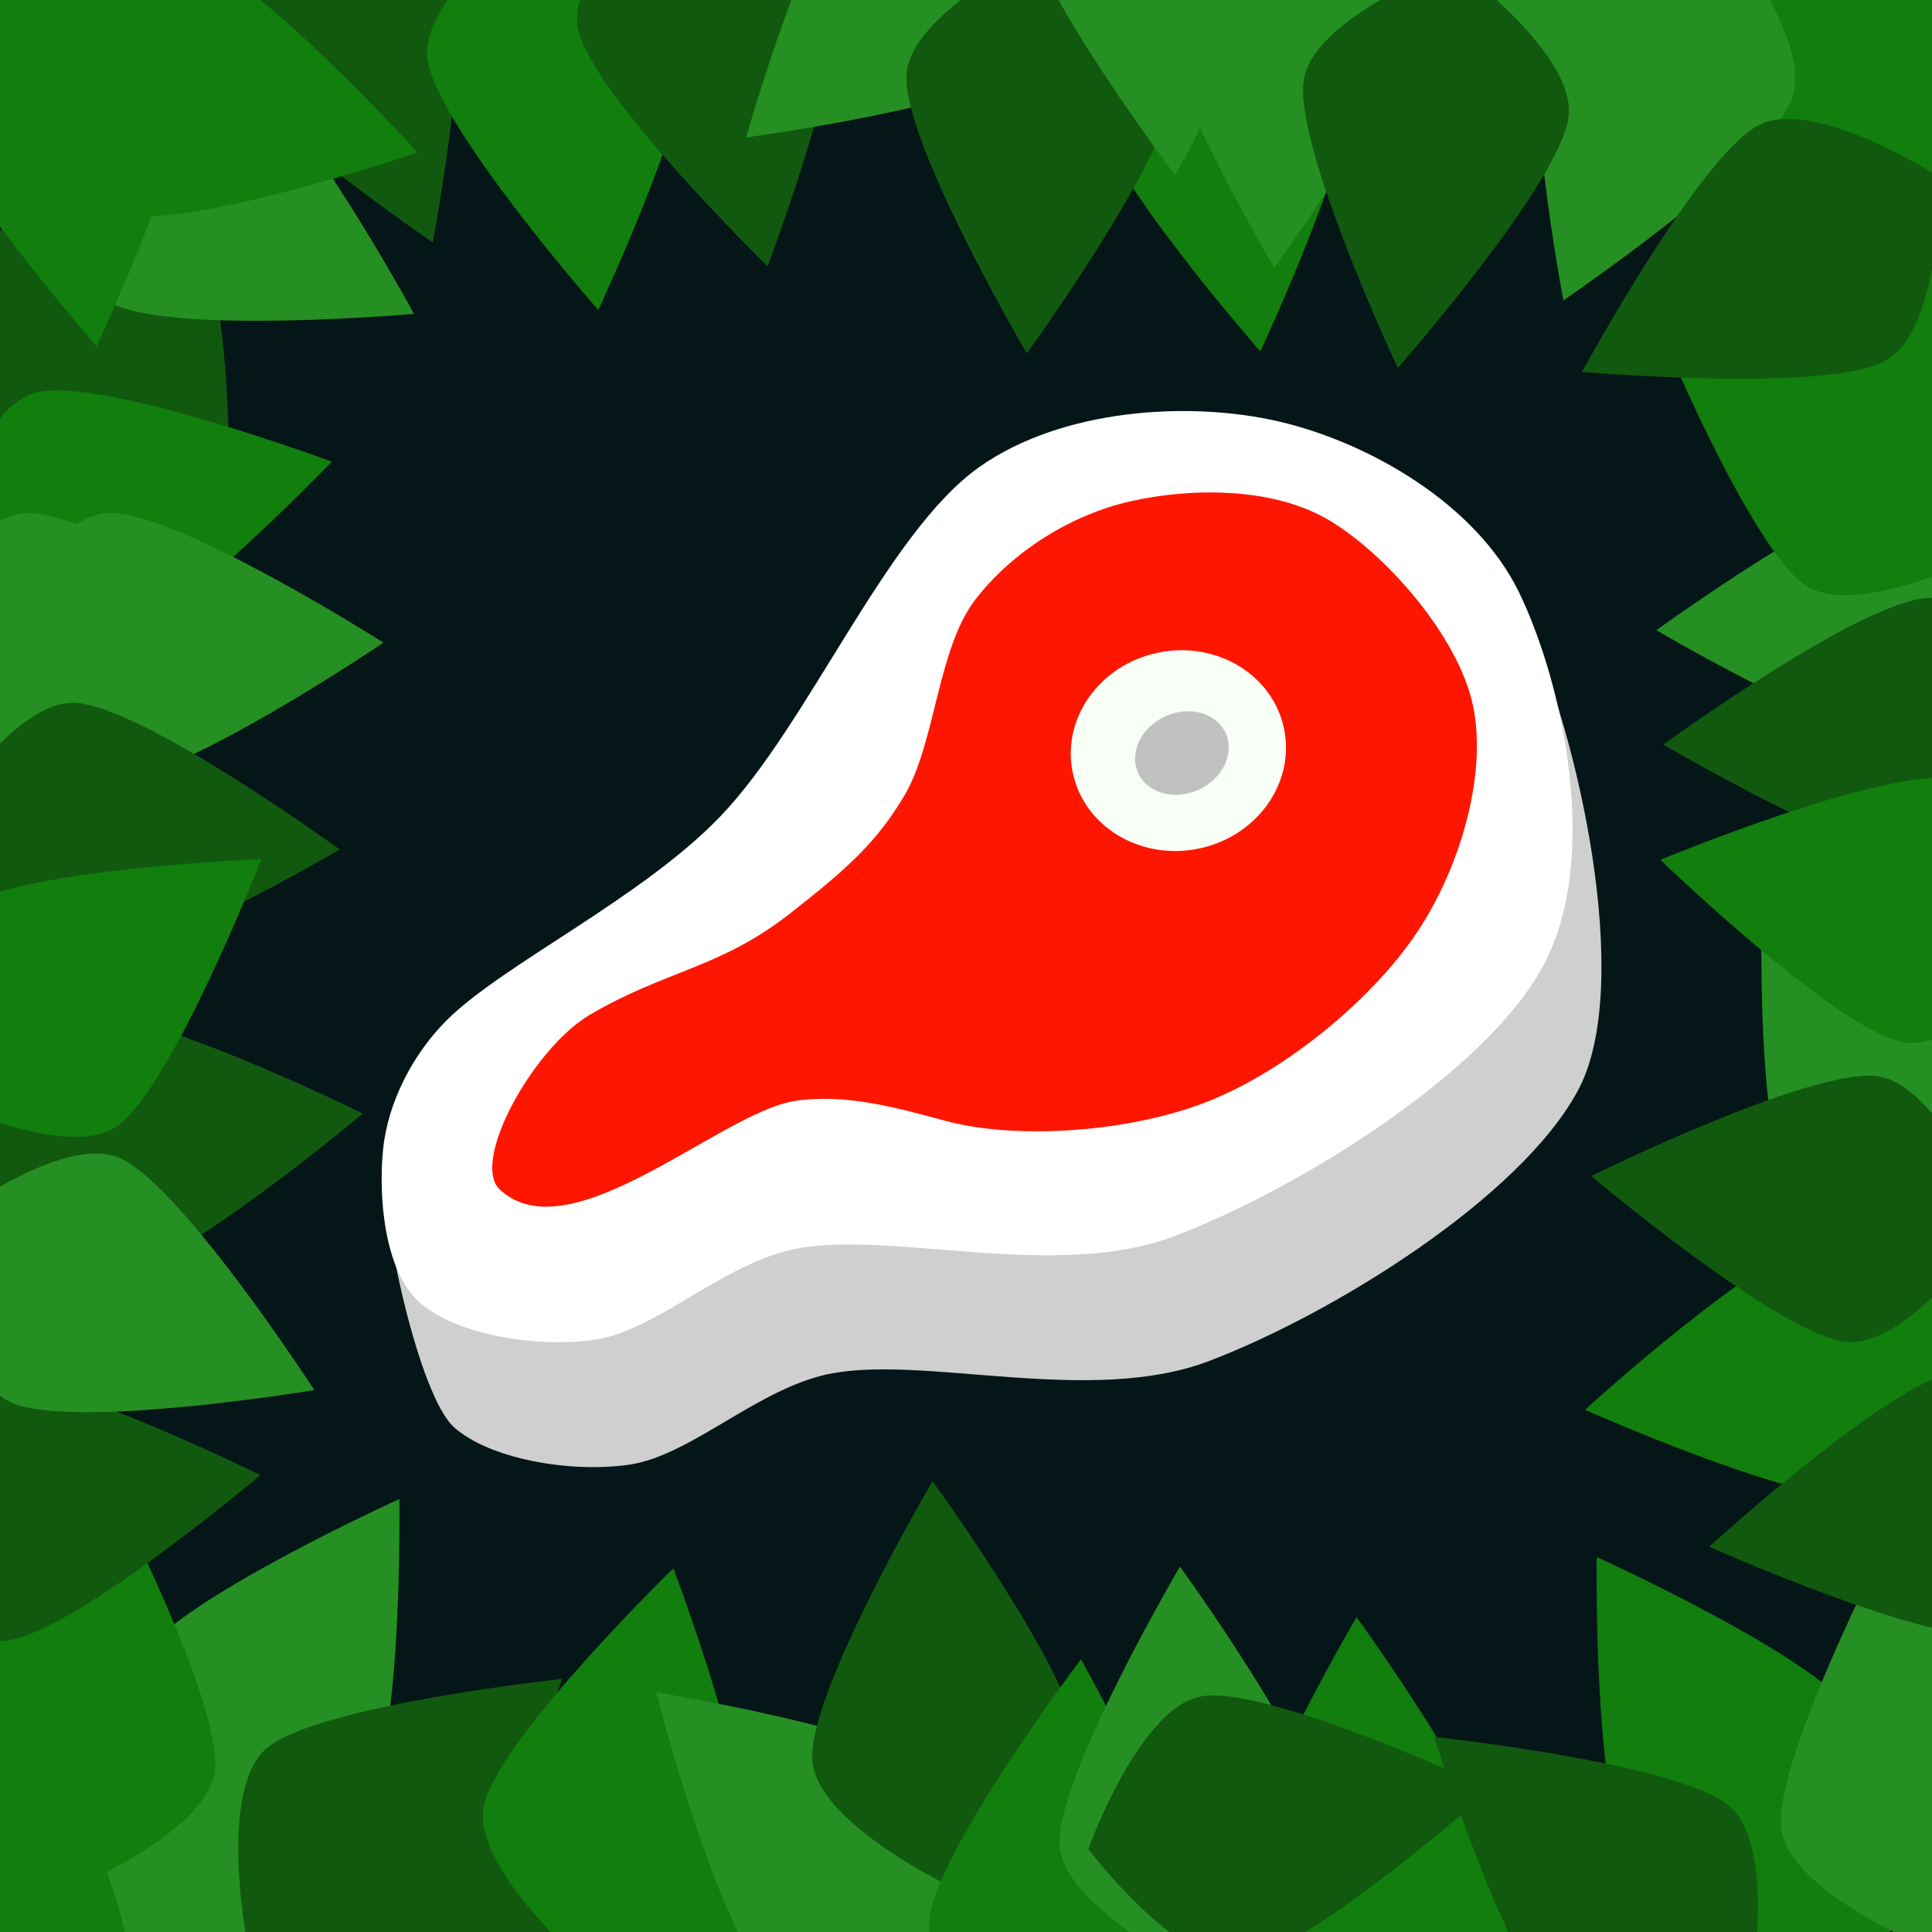 <?xml version="1.0" standalone="no"?><!DOCTYPE svg PUBLIC "-//W3C//DTD SVG 1.1//EN" "http://www.w3.org/Graphics/SVG/1.1/DTD/svg11.dtd"><svg width="2048px" height="2048px" version="1.1" xmlns="http://www.w3.org/2000/svg" xmlns:xlink="http://www.w3.org/1999/xlink" xml:space="preserve" style="fill-rule:evenodd;clip-rule:evenodd;stroke-linecap:round;stroke-linejoin:round;stroke-miterlimit:1.414;"><rect width="100%" height="100%" fill="#333333" stroke="none"/><g><clipPath id="tag1"><rect x="0" y="0" width="2048" height="2048"/></clipPath><g clip-path="url(#tag1)"><g></g><g transform="matrix(5.04,-4.67787e-16,-4.67787e-16,6.95,-882.727,-2056.63)"><rect x="175.155" y="295.936" width="406.374" height="294.694" style="fill:#041617;"/></g><g transform="matrix(1.757,0,0,1.757,-809.964,-714.403)"><g transform="matrix(1,0,0,1,20.88,75.347)"><path d="M895.36,899.405c-47.361,49.2 -130.515,88.815 -164.39,122.266c-20.762,20.502 -55.544,-12.164 -58.377,16.271c-2.833,28.435 20.152,135.196 41.379,154.34c21.227,19.145 69.886,27.763 105.498,22.694c38.103,-5.423 78.843,-47.321 123.123,-55.232c58.321,-10.419 156.088,19.564 226.803,-7.283c74.933,-28.448 188.132,-98.632 222.797,-163.405c34.664,-64.772 -2.112,-220.069 -28.743,-274.767c-25.945,-53.292 -76.768,-40.859 -131.04,-53.425c-54.272,-12.565 -130.935,-7.62 -180.659,27.571c-56.175,39.757 -102.927,155.43 -156.39,210.97Z" style="fill:#cfcfcf;"/></g><path d="M895.36,899.405c-47.361,49.2 -130.515,88.815 -164.39,122.266c-20.762,20.502 -36.028,50.003 -38.861,78.438c-2.833,28.435 0.636,73.028 21.862,92.173c21.227,19.145 69.886,27.763 105.498,22.694c38.103,-5.423 78.843,-47.321 123.123,-55.232c58.321,-10.419 156.088,19.564 226.803,-7.283c74.933,-28.448 188.132,-98.632 222.797,-163.405c34.664,-64.772 11.821,-170.53 -14.81,-225.229c-25.945,-53.292 -90.701,-90.398 -144.973,-102.963c-54.272,-12.565 -130.935,-7.62 -180.659,27.571c-56.175,39.757 -102.927,155.43 -156.39,210.97Z" style="fill:#fff;"/><path d="M762.597,1124.36c42.448,39.343 133.137,-46.619 177.976,-53.53c30.26,-4.664 61.498,4.083 91.056,12.065c42.671,11.523 111.513,6.921 158.911,-12.065c47.398,-18.986 98.961,-62.054 125.476,-101.851c26.059,-39.112 42.454,-95.521 33.613,-136.929c-8.841,-41.409 -52.261,-91.016 -86.658,-111.523c-34.398,-20.507 -84.131,-19.5 -119.726,-11.519c-35.596,7.98 -71.273,30.058 -93.849,59.401c-22.761,29.583 -24.022,86.491 -42.716,118.098c-16.919,28.606 -35.304,44.848 -69.447,71.542c-41.981,32.824 -75.575,34.273 -120.657,60.982c-33.942,20.109 -71.991,88.634 -53.979,105.329Z" style="fill:#ff1600;"/><g transform="matrix(1.035,-0.213,0.195,0.946,-205.137,293.208)"><path d="M1168.18,799.108c34.025,0 61.607,27.985 61.607,62.505c0,34.521 -27.582,62.505 -61.607,62.505c-34.025,0 -61.607,-27.985 -61.607,-62.505c0,-34.521 27.582,-62.505 61.607,-62.505Z" style="fill:#f7fff7;"/></g><g transform="matrix(0.428,-0.196,0.162,0.354,534.506,784.888)"><path d="M1168.18,799.108c34.025,0 61.607,27.985 61.607,62.505c0,34.521 -27.582,62.505 -61.607,62.505c-34.025,0 -61.607,-27.985 -61.607,-62.505c0,-34.521 27.582,-62.505 61.607,-62.505Z" style="fill:#c1c1c1;"/></g></g><g transform="matrix(-0.843,0.538,-0.538,-0.843,1226.01,667.188)"><path d="M774.835,1033.06c0,0 -139.556,-79.113 -138.406,-146.214c1.233,-71.981 145.805,-285.67 145.805,-285.67c0,0 138.82,218.554 137.587,290.534c-1.156,67.486 -144.986,141.35 -144.986,141.35Z" style="fill:#11590f;"/></g><g transform="matrix(0.852,0.523,-0.523,0.852,71.318,667.723)"><path d="M774.835,1033.06c0,0 -139.556,-79.113 -138.406,-146.214c1.233,-71.981 145.805,-285.67 145.805,-285.67c0,0 138.82,218.554 137.587,290.534c-1.156,67.486 -144.986,141.35 -144.986,141.35Z" style="fill:#268f23;"/></g><g transform="matrix(0.852,0.523,-0.523,0.852,-24.976,815.128)"><path d="M774.835,1033.06c0,0 -139.556,-79.113 -138.406,-146.214c1.233,-71.981 145.805,-285.67 145.805,-285.67c0,0 138.82,218.554 137.587,290.534c-1.156,67.486 -144.986,141.35 -144.986,141.35Z" style="fill:#268f23;"/></g><g transform="matrix(0.996,0.089,-0.089,0.996,-609.017,906.31)"><path d="M774.835,1033.06c0,0 -139.556,-79.113 -138.406,-146.214c1.233,-71.981 145.805,-285.67 145.805,-285.67c0,0 138.82,218.554 137.587,290.534c-1.156,67.486 -144.986,141.35 -144.986,141.35Z" style="fill:#117e0e;"/></g><g transform="matrix(0.996,0.089,-0.089,0.996,-700.691,1117.07)"><path d="M774.835,1033.06c0,0 -139.556,-79.113 -138.406,-146.214c1.233,-71.981 145.805,-285.67 145.805,-285.67c0,0 138.82,218.554 137.587,290.534c-1.156,67.486 -144.986,141.35 -144.986,141.35Z" style="fill:#117e0e;"/></g><g transform="matrix(0.238,0.971,-0.971,0.238,749.372,-413.283)"><path d="M774.835,1033.06c0,0 -139.556,-79.113 -138.406,-146.214c1.233,-71.981 145.805,-285.67 145.805,-285.67c0,0 138.82,218.554 137.587,290.534c-1.156,67.486 -144.986,141.35 -144.986,141.35Z" style="fill:#117e0e;"/></g><g transform="matrix(0.029,1,-1,0.029,985.001,-118.447)"><path d="M774.835,1033.06c0,0 -139.556,-79.113 -138.406,-146.214c1.233,-71.981 145.805,-285.67 145.805,-285.67c0,0 138.82,218.554 137.587,290.534c-1.156,67.486 -144.986,141.35 -144.986,141.35Z" style="fill:#268f23;"/></g><g transform="matrix(0.029,1,-1,0.029,897.462,-118.447)"><path d="M774.835,1033.06c0,0 -139.556,-79.113 -138.406,-146.214c1.233,-71.981 145.805,-285.67 145.805,-285.67c0,0 138.82,218.554 137.587,290.534c-1.156,67.486 -144.986,141.35 -144.986,141.35Z" style="fill:#268f23;"/></g><g transform="matrix(-0.034,0.999,-0.999,-0.034,987.241,139.423)"><path d="M774.835,1033.06c0,0 -139.556,-79.113 -138.406,-146.214c1.233,-71.981 145.805,-285.67 145.805,-285.67c0,0 138.82,218.554 137.587,290.534c-1.156,67.486 -144.986,141.35 -144.986,141.35Z" style="fill:#11590f;"/></g><g transform="matrix(-0.918,0.397,-0.397,-0.918,1415.49,498.316)"><path d="M774.835,1033.06c0,0 -139.556,-79.113 -138.406,-146.214c1.233,-71.981 145.805,-285.67 145.805,-285.67c0,0 138.82,218.554 137.587,290.534c-1.156,67.486 -144.986,141.35 -144.986,141.35Z" style="fill:#11590f;"/></g><g transform="matrix(-0.461,0.888,-0.888,-0.461,1333.36,-84.701)"><path d="M774.835,1033.06c0,0 -139.556,-79.113 -138.406,-146.214c1.233,-71.981 145.805,-285.67 145.805,-285.67c0,0 138.82,218.554 137.587,290.534c-1.156,67.486 -144.986,141.35 -144.986,141.35Z" style="fill:#268f23;"/></g><g transform="matrix(-0.988,0.155,-0.155,-0.988,968.452,839.714)"><path d="M774.835,1033.06c0,0 -139.556,-79.113 -138.406,-146.214c1.233,-71.981 145.805,-285.67 145.805,-285.67c0,0 138.82,218.554 137.587,290.534c-1.156,67.486 -144.986,141.35 -144.986,141.35Z" style="fill:#117e0e;"/></g><g transform="matrix(-0.236,0.972,-0.972,-0.236,1211.72,-456.838)"><path d="M774.835,1033.06c0,0 -139.556,-79.113 -138.406,-146.214c1.233,-71.981 145.805,-285.67 145.805,-285.67c0,0 138.82,218.554 137.587,290.534c-1.156,67.486 -144.986,141.35 -144.986,141.35Z" style="fill:#117e0e;"/></g><g transform="matrix(-0.988,0.155,-0.155,-0.988,1500.24,801.365)"><path d="M774.835,1033.06c0,0 -139.556,-79.113 -138.406,-146.214c1.233,-71.981 145.805,-285.67 145.805,-285.67c0,0 138.82,218.554 137.587,290.534c-1.156,67.486 -144.986,141.35 -144.986,141.35Z" style="fill:#117e0e;"/></g><g transform="matrix(-0.988,0.155,-0.155,-0.988,2202.05,845.205)"><path d="M774.835,1033.06c0,0 -139.556,-79.113 -138.406,-146.214c1.233,-71.981 145.805,-285.67 145.805,-285.67c0,0 138.82,218.554 137.587,290.534c-1.156,67.486 -144.986,141.35 -144.986,141.35Z" style="fill:#117e0e;"/></g><g transform="matrix(-0.988,0.155,-0.155,-0.988,2852.36,808.187)"><path d="M774.835,1033.06c0,0 -139.556,-79.113 -138.406,-146.214c1.233,-71.981 145.805,-285.67 145.805,-285.67c0,0 138.82,218.554 137.587,290.534c-1.156,67.486 -144.986,141.35 -144.986,141.35Z" style="fill:#117e0e;"/></g><g transform="matrix(0.135,0.991,-0.991,0.135,874.652,324.032)"><path d="M774.835,1033.06c0,0 -139.556,-79.113 -138.406,-146.214c1.233,-71.981 145.805,-285.67 145.805,-285.67c0,0 138.82,218.554 137.587,290.534c-1.156,67.486 -144.986,141.35 -144.986,141.35Z" style="fill:#11590f;"/></g><g transform="matrix(0.135,0.991,-0.991,0.135,766.224,707.341)"><path d="M774.835,1033.06c0,0 -139.556,-79.113 -138.406,-146.214c1.233,-71.981 145.805,-285.67 145.805,-285.67c0,0 138.82,218.554 137.587,290.534c-1.156,67.486 -144.986,141.35 -144.986,141.35Z" style="fill:#11590f;"/></g><g transform="matrix(0.592,0.806,-0.806,0.592,298.508,-75.657)"><path d="M774.835,1033.06c0,0 -139.556,-79.113 -138.406,-146.214c1.233,-71.981 145.805,-285.67 145.805,-285.67c0,0 138.82,218.554 137.587,290.534c-1.156,67.486 -144.986,141.35 -144.986,141.35Z" style="fill:#117e0e;"/></g><g transform="matrix(0.645,0.764,-0.764,0.645,550.423,794.333)"><path d="M774.835,1033.06c0,0 -139.556,-79.113 -138.406,-146.214c1.233,-71.981 145.805,-285.67 145.805,-285.67c0,0 138.82,218.554 137.587,290.534c-1.156,67.486 -144.986,141.35 -144.986,141.35Z" style="fill:#11590f;"/></g><g transform="matrix(0.645,0.764,-0.764,0.645,584.778,936.989)"><path d="M774.835,1033.06c0,0 -139.556,-79.113 -138.406,-146.214c1.233,-71.981 145.805,-285.67 145.805,-285.67c0,0 138.82,218.554 137.587,290.534c-1.156,67.486 -144.986,141.35 -144.986,141.35Z" style="fill:#11590f;"/></g><g transform="matrix(-0.852,0.523,0.523,0.852,2044.61,729.176)"><path d="M774.835,1033.06c0,0 -139.556,-79.113 -138.406,-146.214c1.233,-71.981 145.805,-285.67 145.805,-285.67c0,0 138.82,218.554 137.587,290.534c-1.156,67.486 -144.986,141.35 -144.986,141.35Z" style="fill:#117e0e;"/></g><g transform="matrix(-0.852,0.523,0.523,0.852,2098.15,815.87)"><path d="M774.835,1033.06c0,0 -139.556,-79.113 -138.406,-146.214c1.233,-71.981 145.805,-285.67 145.805,-285.67c0,0 138.82,218.554 137.587,290.534c-1.156,67.486 -144.986,141.35 -144.986,141.35Z" style="fill:#117e0e;"/></g><g transform="matrix(-0.996,0.089,0.089,0.996,2724.94,967.763)"><path d="M774.835,1033.06c0,0 -139.556,-79.113 -138.406,-146.214c1.233,-71.981 145.805,-285.67 145.805,-285.67c0,0 138.82,218.554 137.587,290.534c-1.156,67.486 -144.986,141.35 -144.986,141.35Z" style="fill:#268f23;"/></g><g transform="matrix(0.034,0.999,0.999,-0.034,1128.67,-92.961)"><path d="M774.835,1033.06c0,0 -139.556,-79.113 -138.406,-146.214c1.233,-71.981 145.805,-285.67 145.805,-285.67c0,0 138.82,218.554 137.587,290.534c-1.156,67.486 -144.986,141.35 -144.986,141.35Z" style="fill:#268f23;"/></g><g transform="matrix(-0.577,0.817,0.817,0.577,1715.73,-645.876)"><path d="M774.835,1033.06c0,0 -139.556,-79.113 -138.406,-146.214c1.233,-71.981 145.805,-285.67 145.805,-285.67c0,0 138.82,218.554 137.587,290.534c-1.156,67.486 -144.986,141.35 -144.986,141.35Z" style="fill:#117e0e;"/></g><g transform="matrix(-0.577,0.817,0.817,0.577,1830.72,-761.832)"><path d="M774.835,1033.06c0,0 -139.556,-79.113 -138.406,-146.214c1.233,-71.981 145.805,-285.67 145.805,-285.67c0,0 138.82,218.554 137.587,290.534c-1.156,67.486 -144.986,141.35 -144.986,141.35Z" style="fill:#117e0e;"/></g><g transform="matrix(0.145,0.989,0.989,-0.145,972.178,807.954)"><path d="M774.835,1033.06c0,0 -139.556,-79.113 -138.406,-146.214c1.233,-71.981 145.805,-285.67 145.805,-285.67c0,0 138.82,218.554 137.587,290.534c-1.156,67.486 -144.986,141.35 -144.986,141.35Z" style="fill:#117e0e;"/></g><g transform="matrix(0.145,0.989,0.989,-0.145,1103.79,953.157)"><path d="M774.835,1033.06c0,0 -139.556,-79.113 -138.406,-146.214c1.233,-71.981 145.805,-285.67 145.805,-285.67c0,0 138.82,218.554 137.587,290.534c-1.156,67.486 -144.986,141.35 -144.986,141.35Z" style="fill:#11590f;"/></g><g transform="matrix(-0.864,0.504,0.504,0.864,2241.12,18.663)"><path d="M774.835,1033.06c0,0 -139.556,-79.113 -138.406,-146.214c1.233,-71.981 145.805,-285.67 145.805,-285.67c0,0 138.82,218.554 137.587,290.534c-1.156,67.486 -144.986,141.35 -144.986,141.35Z" style="fill:#268f23;"/></g><g transform="matrix(0.034,0.999,0.999,-0.034,1135.96,28.204)"><path d="M774.835,1033.06c0,0 -139.556,-79.113 -138.406,-146.214c1.233,-71.981 145.805,-285.67 145.805,-285.67c0,0 138.82,218.554 137.587,290.534c-1.156,67.486 -144.986,141.35 -144.986,141.35Z" style="fill:#11590f;"/></g><g transform="matrix(-0.999,0.034,0.034,0.999,2199.04,1087.06)"><path d="M774.835,1033.06c0,0 -139.556,-79.113 -138.406,-146.214c1.233,-71.981 145.805,-285.67 145.805,-285.67c0,0 138.82,218.554 137.587,290.534c-1.156,67.486 -144.986,141.35 -144.986,141.35Z" style="fill:#117e0e;"/></g><g transform="matrix(-0.999,0.034,0.034,0.999,2231.69,1177.26)"><path d="M774.835,1033.06c0,0 -139.556,-79.113 -138.406,-146.214c1.233,-71.981 145.805,-285.67 145.805,-285.67c0,0 138.82,218.554 137.587,290.534c-1.156,67.486 -144.986,141.35 -144.986,141.35Z" style="fill:#117e0e;"/></g><g transform="matrix(-0.973,-0.23,-0.23,0.973,1613.13,1257.39)"><path d="M774.835,1033.06c0,0 -139.556,-79.113 -138.406,-146.214c1.233,-71.981 145.805,-285.67 145.805,-285.67c0,0 138.82,218.554 137.587,290.534c-1.156,67.486 -144.986,141.35 -144.986,141.35Z" style="fill:#117e0e;"/></g><g transform="matrix(-0.973,-0.23,-0.23,0.973,1675.89,1421.79)"><path d="M774.835,1033.06c0,0 -139.556,-79.113 -138.406,-146.214c1.233,-71.981 145.805,-285.67 145.805,-285.67c0,0 138.82,218.554 137.587,290.534c-1.156,67.486 -144.986,141.35 -144.986,141.35Z" style="fill:#117e0e;"/></g><g transform="matrix(-0.685,0.728,0.728,0.685,793.797,812.679)"><path d="M774.835,1033.06c0,0 -139.556,-79.113 -138.406,-146.214c1.233,-71.981 145.805,-285.67 145.805,-285.67c0,0 138.82,218.554 137.587,290.534c-1.156,67.486 -144.986,141.35 -144.986,141.35Z" style="fill:#268f23;"/></g><g transform="matrix(-0.999,0.034,0.034,0.999,1749.56,942.931)"><path d="M774.835,1033.06c0,0 -139.556,-79.113 -138.406,-146.214c1.233,-71.981 145.805,-285.67 145.805,-285.67c0,0 138.82,218.554 137.587,290.534c-1.156,67.486 -144.986,141.35 -144.986,141.35Z" style="fill:#11590f;"/></g><g transform="matrix(-0.997,-0.082,-0.082,0.997,1975.05,1223.67)"><path d="M774.835,1033.06c0,0 -139.556,-79.113 -138.406,-146.214c1.233,-71.981 145.805,-285.67 145.805,-285.67c0,0 138.82,218.554 137.587,290.534c-1.156,67.486 -144.986,141.35 -144.986,141.35Z" style="fill:#117e0e;"/></g><g transform="matrix(-0.999,0.034,0.034,0.999,2011.81,1033.53)"><path d="M774.835,1033.06c0,0 -139.556,-79.113 -138.406,-146.214c1.233,-71.981 145.805,-285.67 145.805,-285.67c0,0 138.82,218.554 137.587,290.534c-1.156,67.486 -144.986,141.35 -144.986,141.35Z" style="fill:#268f23;"/></g><g transform="matrix(-0.13,-0.991,-0.991,0.13,2278.15,2593.58)"><path d="M774.835,1033.06c0,0 -139.556,-79.113 -138.406,-146.214c1.233,-71.981 145.805,-285.67 145.805,-285.67c0,0 138.82,218.554 137.587,290.534c-1.156,67.486 -144.986,141.35 -144.986,141.35Z" style="fill:#11590f;"/></g><g transform="matrix(-0.999,-0.034,0.034,-0.999,2298.96,857.578)"><path d="M774.835,1033.06c0,0 -139.556,-79.113 -138.406,-146.214c1.233,-71.981 145.805,-285.67 145.805,-285.67c0,0 138.82,218.554 137.587,290.534c-1.156,67.486 -144.986,141.35 -144.986,141.35Z" style="fill:#268f23;"/></g><g transform="matrix(-0.973,0.23,-0.23,-0.973,1713.05,687.247)"><path d="M774.835,1033.06c0,0 -139.556,-79.113 -138.406,-146.214c1.233,-71.981 145.805,-285.67 145.805,-285.67c0,0 138.82,218.554 137.587,290.534c-1.156,67.486 -144.986,141.35 -144.986,141.35Z" style="fill:#11590f;"/></g><g transform="matrix(-0.665,-0.747,0.747,-0.665,862.017,1129.77)"><path d="M774.835,1033.06c0,0 -139.556,-79.113 -138.406,-146.214c1.233,-71.981 145.805,-285.67 145.805,-285.67c0,0 138.82,218.554 137.587,290.534c-1.156,67.486 -144.986,141.35 -144.986,141.35Z" style="fill:#268f23;"/></g><g transform="matrix(-0.999,-0.034,0.034,-0.999,1849.47,1001.71)"><path d="M774.835,1033.06c0,0 -139.556,-79.113 -138.406,-146.214c1.233,-71.981 145.805,-285.67 145.805,-285.67c0,0 138.82,218.554 137.587,290.534c-1.156,67.486 -144.986,141.35 -144.986,141.35Z" style="fill:#11590f;"/></g><g transform="matrix(-0.997,0.082,-0.082,-0.997,2074.96,720.972)"><path d="M774.835,1033.06c0,0 -139.556,-79.113 -138.406,-146.214c1.233,-71.981 145.805,-285.67 145.805,-285.67c0,0 138.82,218.554 137.587,290.534c-1.156,67.486 -144.986,141.35 -144.986,141.35Z" style="fill:#268f23;"/></g><g transform="matrix(-0.999,-0.034,0.034,-0.999,2111.73,911.107)"><path d="M774.835,1033.06c0,0 -139.556,-79.113 -138.406,-146.214c1.233,-71.981 145.805,-285.67 145.805,-285.67c0,0 138.82,218.554 137.587,290.534c-1.156,67.486 -144.986,141.35 -144.986,141.35Z" style="fill:#268f23;"/></g><g transform="matrix(-0.999,-0.034,0.034,-0.999,2216.27,859.165)"><path d="M774.835,1033.06c0,0 -139.556,-79.113 -138.406,-146.214c1.233,-71.981 145.805,-285.67 145.805,-285.67c0,0 138.82,218.554 137.587,290.534c-1.156,67.486 -144.986,141.35 -144.986,141.35Z" style="fill:#268f23;"/></g><g transform="matrix(-0.201,0.98,0.98,0.201,1328.12,23.997)"><path d="M774.835,1033.06c0,0 -139.556,-79.113 -138.406,-146.214c1.233,-71.981 145.805,-285.67 145.805,-285.67c0,0 138.82,218.554 137.587,290.534c-1.156,67.486 -144.986,141.35 -144.986,141.35Z" style="fill:#117e0e;"/></g><g transform="matrix(0.918,0.397,0.397,-0.918,700.437,559.769)"><path d="M774.835,1033.06c0,0 -139.556,-79.113 -138.406,-146.214c1.233,-71.981 145.805,-285.67 145.805,-285.67c0,0 138.82,218.554 137.587,290.534c-1.156,67.486 -144.986,141.35 -144.986,141.35Z" style="fill:#268f23;"/></g><g transform="matrix(0.461,0.888,0.888,-0.461,782.564,-23.248)"><path d="M774.835,1033.06c0,0 -139.556,-79.113 -138.406,-146.214c1.233,-71.981 145.805,-285.67 145.805,-285.67c0,0 138.82,218.554 137.587,290.534c-1.156,67.486 -144.986,141.35 -144.986,141.35Z" style="fill:#11590f;"/></g><g transform="matrix(0.988,0.155,0.155,-0.988,615.685,862.818)"><path d="M774.835,1033.06c0,0 -139.556,-79.113 -138.406,-146.214c1.233,-71.981 145.805,-285.67 145.805,-285.67c0,0 138.82,218.554 137.587,290.534c-1.156,67.486 -144.986,141.35 -144.986,141.35Z" style="fill:#11590f;"/></g><g transform="matrix(-0.135,0.991,0.991,0.135,1196.59,390.336)"><path d="M774.835,1033.06c0,0 -139.556,-79.113 -138.406,-146.214c1.233,-71.981 145.805,-285.67 145.805,-285.67c0,0 138.82,218.554 137.587,290.534c-1.156,67.486 -144.986,141.35 -144.986,141.35Z" style="fill:#11590f;"/></g><g transform="matrix(-0.645,0.764,0.764,0.645,1565.5,855.786)"><path d="M774.835,1033.06c0,0 -139.556,-79.113 -138.406,-146.214c1.233,-71.981 145.805,-285.67 145.805,-285.67c0,0 138.82,218.554 137.587,290.534c-1.156,67.486 -144.986,141.35 -144.986,141.35Z" style="fill:#11590f;"/></g><g transform="matrix(-0.391,0.921,-0.921,-0.391,1192.72,988.188)"><path d="M774.835,1033.06c0,0 -139.556,-79.113 -138.406,-146.214c1.233,-71.981 145.805,-285.67 145.805,-285.67c0,0 138.82,218.554 137.587,290.534c-1.156,67.486 -144.986,141.35 -144.986,141.35Z" style="fill:#268f23;"/></g></g></g></svg>